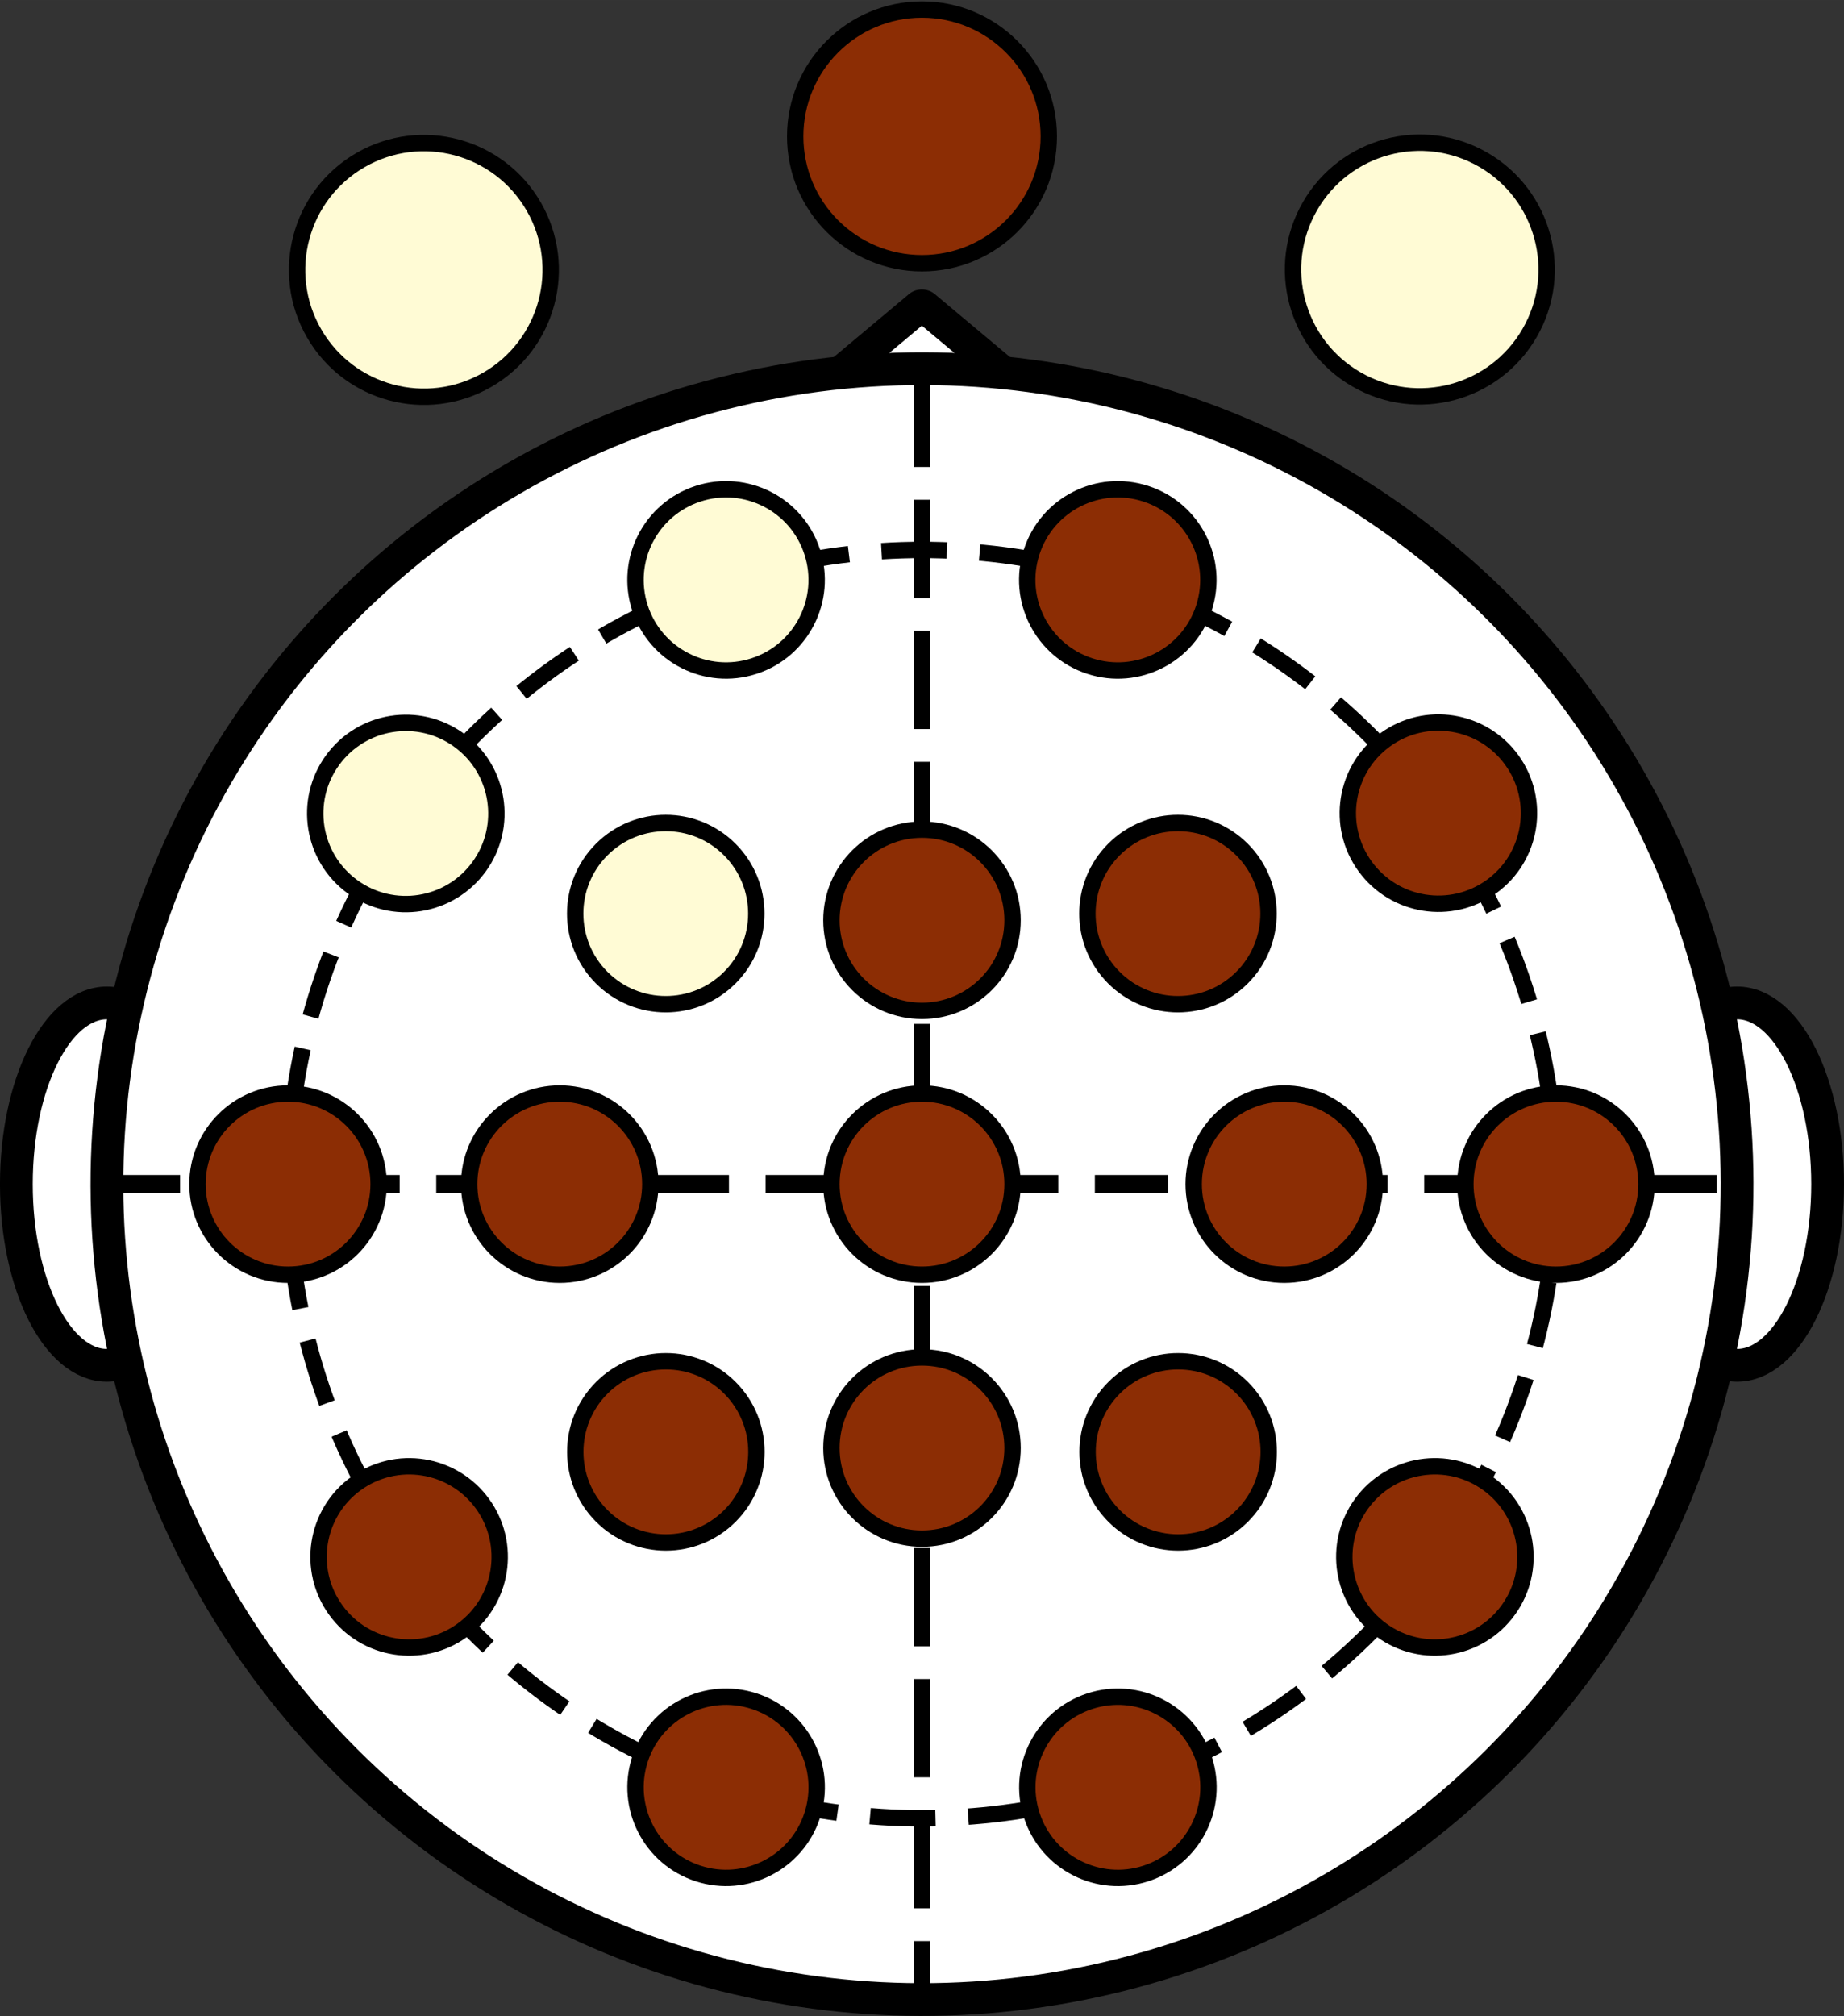 <?xml version="1.0" encoding="UTF-8" standalone="no"?>
<!-- Created with Inkscape (http://www.inkscape.org/) -->

<svg
   xmlns:dc="http://purl.org/dc/elements/1.1/"
   xmlns:cc="http://creativecommons.org/ns#"
   xmlns:rdf="http://www.w3.org/1999/02/22-rdf-syntax-ns#"
   xmlns:svg="http://www.w3.org/2000/svg"
   xmlns="http://www.w3.org/2000/svg"
   xmlns:sodipodi="http://sodipodi.sourceforge.net/DTD/sodipodi-0.dtd"
   xmlns:inkscape="http://www.inkscape.org/namespaces/inkscape"
   width="2.8cm"
   height="3.06cm"
   viewBox="0 0 99.213 108.425"
   id="svg3478"
   version="1.1"
   inkscape:version="0.92.2 (5c3e80d, 2017-08-06)"
   sodipodi:docname="prop_EMT_09375.svg">
  <rect x="0" y="0" width="99.213" height="108.425" fill="#333333" stroke="none"/>
  <defs
     id="defs3480" />
  <sodipodi:namedview
     id="base"
     pagecolor="#ffffff"
     bordercolor="#666666"
     borderopacity="1.0"
     inkscape:pageopacity="0.0"
     inkscape:pageshadow="2"
     inkscape:zoom="3.0781997"
     inkscape:cx="75.325106"
     inkscape:cy="54.353383"
     inkscape:document-units="cm"
     inkscape:current-layer="layer1"
     showgrid="false"
     inkscape:window-width="1366"
     inkscape:window-height="705"
     inkscape:window-x="-8"
     inkscape:window-y="-8"
     inkscape:window-maximized="1"
     units="cm" />
  <g
     inkscape:label="Capa 1"
     inkscape:groupmode="layer"
     id="layer1"
     transform="translate(0,-943.937)">
    <ellipse
       ry="6.822"
       rx="6.822"
       transform="matrix(-0.5,0.866,0.866,0.5,0,0)"
       style="opacity:1;fill:#fffbd5;fill-opacity:1;fill-rule:nonzero;stroke:#000000;stroke-width:0.881;stroke-linecap:round;stroke-linejoin:round;stroke-miterlimit:4;stroke-dasharray:none;stroke-dashoffset:0;stroke-opacity:1"
       id="ellipse4162"
       cx="750.98"
       cy="603.1" />
    <ellipse
       cy="616.16"
       cx="771.224"
       id="ellipse4164"
       style="opacity:1;fill:#fb9a29;fill-opacity:1;fill-rule:nonzero;stroke:#000000;stroke-width:0.881;stroke-linecap:round;stroke-linejoin:round;stroke-miterlimit:4;stroke-dasharray:none;stroke-dashoffset:0;stroke-opacity:1"
       transform="matrix(-0.5,0.866,0.866,0.5,0,0)"
       rx="6.822"
       ry="6.822" />
    <ellipse
       ry="6.822"
       rx="6.822"
       transform="matrix(-0.5,0.866,0.866,0.5,0,0)"
       style="opacity:1;fill:#ec7014;fill-opacity:1;fill-rule:nonzero;stroke:#000000;stroke-width:0.881;stroke-linecap:round;stroke-linejoin:round;stroke-miterlimit:4;stroke-dasharray:none;stroke-dashoffset:0;stroke-opacity:1"
       id="ellipse4166"
       cx="791.766"
       cy="628.706" />
    <ellipse
       cy="641.509"
       cx="812.159"
       id="ellipse4168"
       style="opacity:1;fill:#cc4c02;fill-opacity:1;fill-rule:nonzero;stroke:#000000;stroke-width:0.881;stroke-linecap:round;stroke-linejoin:round;stroke-miterlimit:4;stroke-dasharray:none;stroke-dashoffset:0;stroke-opacity:1"
       transform="matrix(-0.5,0.866,0.866,0.5,0,0)"
       rx="6.822"
       ry="6.822" />
    <ellipse
       ry="6.822"
       rx="6.822"
       transform="matrix(-0.5,0.866,0.866,0.5,0,0)"
       style="opacity:1;fill:#8c2d04;fill-opacity:1;fill-rule:nonzero;stroke:#000000;stroke-width:0.881;stroke-linecap:round;stroke-linejoin:round;stroke-miterlimit:4;stroke-dasharray:none;stroke-dashoffset:0;stroke-opacity:1"
       id="ellipse4170"
       cx="831.78"
       cy="653.866" />
    <rect
       transform="matrix(0.767,0.642,-0.767,0.642,0,0)"
       y="795.871"
       x="689.022"
       height="9.034"
       width="9.034"
       id="rect4559"
       style="opacity:1;fill:#ffffff;fill-opacity:1;fill-rule:nonzero;stroke:#000000;stroke-width:1.776;stroke-linecap:butt;stroke-linejoin:round;stroke-miterlimit:4;stroke-dasharray:none;stroke-dashoffset:0;stroke-opacity:1" />
    <ellipse
       style="opacity:1;fill:#ffffff;fill-opacity:1;fill-rule:nonzero;stroke:#000000;stroke-width:1.762;stroke-linecap:butt;stroke-linejoin:round;stroke-miterlimit:4;stroke-dasharray:none;stroke-dashoffset:0;stroke-opacity:1"
       id="ellipse4561"
       cx="-38.111"
       cy="1000.614"
       rx="4.873"
       ry="9.745" />
    <ellipse
       ry="9.745"
       rx="4.873"
       cy="1000.614"
       cx="-125.817"
       id="ellipse4563"
       style="opacity:1;fill:#ffffff;fill-opacity:1;fill-rule:nonzero;stroke:#000000;stroke-width:1.762;stroke-linecap:butt;stroke-linejoin:round;stroke-miterlimit:4;stroke-dasharray:none;stroke-dashoffset:0;stroke-opacity:1" />
    <circle
       transform="rotate(-105)"
       r="43.853"
       cy="-338.149"
       cx="-945.305"
       id="circle4565"
       style="opacity:1;fill:#ffffff;fill-opacity:1;fill-rule:nonzero;stroke:#000000;stroke-width:1.762;stroke-linecap:round;stroke-linejoin:round;stroke-miterlimit:4;stroke-dasharray:none;stroke-dashoffset:0;stroke-opacity:1" />
    <circle
       r="34.108"
       style="opacity:1;fill:none;fill-opacity:1;fill-rule:nonzero;stroke:#000000;stroke-width:0.881;stroke-linecap:butt;stroke-linejoin:round;stroke-miterlimit:4;stroke-dasharray:3.523, 1.762;stroke-dashoffset:0;stroke-opacity:1"
       id="circle4567"
       cx="-81.964"
       cy="1000.614" />
    <path
       sodipodi:nodetypes="cc"
       inkscape:connector-curvature="0"
       id="path4569"
       d="m -125.817,1000.614 h 87.706"
       style="fill:none;fill-rule:evenodd;stroke:#000000;stroke-width:0.984;stroke-linecap:butt;stroke-linejoin:miter;stroke-miterlimit:4;stroke-dasharray:3.937, 1.969;stroke-dashoffset:0;stroke-opacity:1" />
    <path
       style="fill:none;fill-rule:evenodd;stroke:#000000;stroke-width:0.881;stroke-linecap:butt;stroke-linejoin:miter;stroke-miterlimit:4;stroke-dasharray:5.285, 1.762;stroke-dashoffset:0;stroke-opacity:1"
       d="M -81.964,956.761 V 1044.467"
       id="path4571"
       inkscape:connector-curvature="0"
       sodipodi:nodetypes="cc" />
    <circle
       r="4.873"
       cy="1000.614"
       cx="-116.072"
       id="circle4573"
       style="opacity:1;fill:#fffbd5;fill-opacity:1;fill-rule:nonzero;stroke:#000000;stroke-width:0.881;stroke-linecap:round;stroke-linejoin:round;stroke-miterlimit:4;stroke-dasharray:none;stroke-dashoffset:0;stroke-opacity:1" />
    <circle
       transform="scale(-1,1)"
       style="opacity:1;fill:#fffbd5;fill-opacity:1;fill-rule:nonzero;stroke:#000000;stroke-width:0.881;stroke-linecap:round;stroke-linejoin:round;stroke-miterlimit:4;stroke-dasharray:none;stroke-dashoffset:0;stroke-opacity:1"
       id="circle4575"
       cx="47.856"
       cy="1000.614"
       r="4.873" />
    <circle
       style="opacity:1;fill:#fffbd5;fill-opacity:1;fill-rule:nonzero;stroke:#000000;stroke-width:0.881;stroke-linecap:round;stroke-linejoin:round;stroke-miterlimit:4;stroke-dasharray:none;stroke-dashoffset:0;stroke-opacity:1"
       id="circle4577"
       cx="-101.454"
       cy="1000.614"
       r="4.873" />
    <circle
       transform="scale(-1,1)"
       r="4.873"
       cy="1000.614"
       cx="62.474"
       id="circle4579"
       style="opacity:1;fill:#fffbd5;fill-opacity:1;fill-rule:nonzero;stroke:#000000;stroke-width:0.881;stroke-linecap:round;stroke-linejoin:round;stroke-miterlimit:4;stroke-dasharray:none;stroke-dashoffset:0;stroke-opacity:1" />
    <circle
       transform="rotate(-45)"
       r="4.873"
       cy="650.02"
       cx="-785.425"
       id="circle4581"
       style="opacity:1;fill:#fffbd5;fill-opacity:1;fill-rule:nonzero;stroke:#000000;stroke-width:0.881;stroke-linecap:round;stroke-linejoin:round;stroke-miterlimit:4;stroke-dasharray:none;stroke-dashoffset:0;stroke-opacity:1" />
    <circle
       style="opacity:1;fill:#fffbd5;fill-opacity:1;fill-rule:nonzero;stroke:#000000;stroke-width:0.881;stroke-linecap:round;stroke-linejoin:round;stroke-miterlimit:4;stroke-dasharray:none;stroke-dashoffset:0;stroke-opacity:1"
       id="circle4583"
       cx="745.572"
       cy="649.147"
       r="4.873"
       transform="matrix(-0.707,0.707,0.707,0.707,0,0)" />
    <circle
       style="opacity:1;fill:#fffbd5;fill-opacity:1;fill-rule:nonzero;stroke:#000000;stroke-width:0.881;stroke-linecap:round;stroke-linejoin:round;stroke-miterlimit:4;stroke-dasharray:none;stroke-dashoffset:0;stroke-opacity:1"
       id="circle4585"
       cx="-669.51"
       cy="-765.935"
       r="4.873"
       transform="rotate(-135)" />
    <circle
       transform="matrix(0.707,0.707,0.707,-0.707,0,0)"
       r="4.873"
       cy="-765.062"
       cx="629.657"
       id="circle4587"
       style="opacity:1;fill:#fffbd5;fill-opacity:1;fill-rule:nonzero;stroke:#000000;stroke-width:0.881;stroke-linecap:round;stroke-linejoin:round;stroke-miterlimit:4;stroke-dasharray:none;stroke-dashoffset:0;stroke-opacity:1" />
    <circle
       r="4.873"
       cy="1000.614"
       cx="-81.964"
       id="circle4589"
       style="opacity:1;fill:#fffbd5;fill-opacity:1;fill-rule:nonzero;stroke:#000000;stroke-width:0.881;stroke-linecap:round;stroke-linejoin:round;stroke-miterlimit:4;stroke-dasharray:none;stroke-dashoffset:0;stroke-opacity:1" />
    <circle
       r="6.822"
       style="opacity:1;fill:#fffbd5;fill-opacity:1;fill-rule:nonzero;stroke:#000000;stroke-width:0.881;stroke-linecap:round;stroke-linejoin:round;stroke-miterlimit:4;stroke-dasharray:none;stroke-dashoffset:0;stroke-opacity:1"
       id="circle4591"
       cx="-81.964"
       cy="944.266" />
    <ellipse
       ry="6.822"
       rx="6.822"
       transform="matrix(-0.5,0.866,0.866,0.5,0,0)"
       style="opacity:1;fill:#fffbd5;fill-opacity:1;fill-rule:nonzero;stroke:#000000;stroke-width:0.881;stroke-linecap:round;stroke-linejoin:round;stroke-miterlimit:4;stroke-dasharray:none;stroke-dashoffset:0;stroke-opacity:1"
       id="ellipse4593"
       cx="851.561"
       cy="427.95" />
    <ellipse
       ry="6.822"
       rx="6.822"
       transform="rotate(60)"
       cy="569.916"
       cx="769.596"
       id="ellipse4595"
       style="opacity:1;fill:#fffbd5;fill-opacity:1;fill-rule:nonzero;stroke:#000000;stroke-width:0.881;stroke-linecap:round;stroke-linejoin:round;stroke-miterlimit:4;stroke-dasharray:none;stroke-dashoffset:0;stroke-opacity:1" />
    <circle
       transform="rotate(90)"
       r="4.873"
       cy="81.964"
       cx="986.423"
       id="circle4597"
       style="opacity:1;fill:#fffbd5;fill-opacity:1;fill-rule:nonzero;stroke:#000000;stroke-width:0.881;stroke-linecap:round;stroke-linejoin:round;stroke-miterlimit:4;stroke-dasharray:none;stroke-dashoffset:0;stroke-opacity:1" />
    <circle
       style="opacity:1;fill:#fffbd5;fill-opacity:1;fill-rule:nonzero;stroke:#000000;stroke-width:0.881;stroke-linecap:round;stroke-linejoin:round;stroke-miterlimit:4;stroke-dasharray:none;stroke-dashoffset:0;stroke-opacity:1"
       id="circle4599"
       cx="-1014.806"
       cy="81.964"
       r="4.873"
       transform="matrix(0,-1,-1,0,0,0)" />
    <circle
       transform="rotate(-36)"
       style="opacity:1;fill:#fffbd5;fill-opacity:1;fill-rule:nonzero;stroke:#000000;stroke-width:0.881;stroke-linecap:round;stroke-linejoin:round;stroke-miterlimit:4;stroke-dasharray:none;stroke-dashoffset:0;stroke-opacity:1"
       id="circle4601"
       cx="-688.564"
       cy="761.337"
       r="4.873" />
    <circle
       r="4.873"
       cy="761.337"
       cx="620.349"
       id="circle4603"
       style="opacity:1;fill:#fffbd5;fill-opacity:1;fill-rule:nonzero;stroke:#000000;stroke-width:0.881;stroke-linecap:round;stroke-linejoin:round;stroke-miterlimit:4;stroke-dasharray:none;stroke-dashoffset:0;stroke-opacity:1"
       transform="matrix(-0.809,0.588,0.588,0.809,0,0)" />
    <circle
       r="4.873"
       cy="231.254"
       cx="-1011.077"
       id="circle4605"
       style="opacity:1;fill:#fffbd5;fill-opacity:1;fill-rule:nonzero;stroke:#000000;stroke-width:0.881;stroke-linecap:round;stroke-linejoin:round;stroke-miterlimit:4;stroke-dasharray:none;stroke-dashoffset:0;stroke-opacity:1"
       transform="rotate(-72)" />
    <circle
       transform="matrix(-0.309,0.951,0.951,0.309,0,0)"
       style="opacity:1;fill:#fffbd5;fill-opacity:1;fill-rule:nonzero;stroke:#000000;stroke-width:0.881;stroke-linecap:round;stroke-linejoin:round;stroke-miterlimit:4;stroke-dasharray:none;stroke-dashoffset:0;stroke-opacity:1"
       id="circle4607"
       cx="942.861"
       cy="231.254"
       r="4.873" />
    <circle
       transform="rotate(-108)"
       style="opacity:1;fill:#fffbd5;fill-opacity:1;fill-rule:nonzero;stroke:#000000;stroke-width:0.881;stroke-linecap:round;stroke-linejoin:round;stroke-miterlimit:4;stroke-dasharray:none;stroke-dashoffset:0;stroke-opacity:1"
       id="circle4609"
       cx="-960.42"
       cy="-387.159"
       r="4.873" />
    <circle
       r="4.873"
       cy="-387.159"
       cx="892.204"
       id="circle4611"
       style="opacity:1;fill:#fffbd5;fill-opacity:1;fill-rule:nonzero;stroke:#000000;stroke-width:0.881;stroke-linecap:round;stroke-linejoin:round;stroke-miterlimit:4;stroke-dasharray:none;stroke-dashoffset:0;stroke-opacity:1"
       transform="matrix(0.309,0.951,0.951,-0.309,0,0)" />
    <circle
       r="4.873"
       cy="-857.691"
       cx="-555.944"
       id="circle4613"
       style="opacity:1;fill:#fffbd5;fill-opacity:1;fill-rule:nonzero;stroke:#000000;stroke-width:0.881;stroke-linecap:round;stroke-linejoin:round;stroke-miterlimit:4;stroke-dasharray:none;stroke-dashoffset:0;stroke-opacity:1"
       transform="rotate(-144)" />
    <circle
       transform="matrix(0.809,0.588,0.588,-0.809,0,0)"
       style="opacity:1;fill:#fffbd5;fill-opacity:1;fill-rule:nonzero;stroke:#000000;stroke-width:0.881;stroke-linecap:round;stroke-linejoin:round;stroke-miterlimit:4;stroke-dasharray:none;stroke-dashoffset:0;stroke-opacity:1"
       id="circle4615"
       cx="487.728"
       cy="-857.691"
       r="4.873" />
    <rect
       style="opacity:1;fill:#ffffff;fill-opacity:1;fill-rule:nonzero;stroke:#000000;stroke-width:1.776;stroke-linecap:butt;stroke-linejoin:round;stroke-miterlimit:4;stroke-dasharray:none;stroke-dashoffset:0;stroke-opacity:1"
       id="rect4733"
       width="9.034"
       height="9.034"
       x="780.24"
       y="715.573"
       transform="matrix(0.767,0.642,-0.767,0.642,0,0)" />
    <ellipse
       ry="9.745"
       rx="4.873"
       cy="1007.619"
       cx="93.459"
       id="ellipse4735"
       style="opacity:1;fill:#ffffff;fill-opacity:1;fill-rule:nonzero;stroke:#000000;stroke-width:1.762;stroke-linecap:butt;stroke-linejoin:round;stroke-miterlimit:4;stroke-dasharray:none;stroke-dashoffset:0;stroke-opacity:1" />
    <ellipse
       style="opacity:1;fill:#ffffff;fill-opacity:1;fill-rule:nonzero;stroke:#000000;stroke-width:1.762;stroke-linecap:butt;stroke-linejoin:round;stroke-miterlimit:4;stroke-dasharray:none;stroke-dashoffset:0;stroke-opacity:1"
       id="ellipse4737"
       cx="5.753"
       cy="1007.619"
       rx="4.873"
       ry="9.745" />
    <circle
       style="opacity:1;fill:#ffffff;fill-opacity:1;fill-rule:nonzero;stroke:#000000;stroke-width:1.762;stroke-linecap:round;stroke-linejoin:round;stroke-miterlimit:4;stroke-dasharray:none;stroke-dashoffset:0;stroke-opacity:1"
       id="circle4739"
       cx="-986.124"
       cy="-212.875"
       r="43.853"
       transform="rotate(-105)" />
    <circle
       cy="1007.619"
       cx="49.606"
       id="circle4741"
       style="opacity:1;fill:none;fill-opacity:1;fill-rule:nonzero;stroke:#000000;stroke-width:0.881;stroke-linecap:butt;stroke-linejoin:round;stroke-miterlimit:4;stroke-dasharray:3.523, 1.762;stroke-dashoffset:0;stroke-opacity:1"
       r="34.108" />
    <path
       style="fill:none;fill-rule:evenodd;stroke:#000000;stroke-width:0.984;stroke-linecap:butt;stroke-linejoin:miter;stroke-miterlimit:4;stroke-dasharray:3.937, 1.969;stroke-dashoffset:0;stroke-opacity:1"
       d="M 5.753,1007.619 H 93.459"
       id="path4743"
       inkscape:connector-curvature="0"
       sodipodi:nodetypes="cc" />
    <path
       sodipodi:nodetypes="cc"
       inkscape:connector-curvature="0"
       id="path4745"
       d="M 49.606,963.766 V 1051.472"
       style="fill:none;fill-rule:evenodd;stroke:#000000;stroke-width:0.881;stroke-linecap:butt;stroke-linejoin:miter;stroke-miterlimit:4;stroke-dasharray:5.285, 1.762;stroke-dashoffset:0;stroke-opacity:1" />
    <circle
       style="opacity:1;fill:#8c2d04;fill-opacity:1;fill-rule:nonzero;stroke:#000000;stroke-width:0.881;stroke-linecap:round;stroke-linejoin:round;stroke-miterlimit:4;stroke-dasharray:none;stroke-dashoffset:0;stroke-opacity:1"
       id="circle4747"
       cx="15.498"
       cy="1007.619"
       r="4.873" />
    <circle
       r="4.873"
       cy="1007.619"
       cx="-83.714"
       id="circle4749"
       style="opacity:1;fill:#8c2d04;fill-opacity:1;fill-rule:nonzero;stroke:#000000;stroke-width:0.881;stroke-linecap:round;stroke-linejoin:round;stroke-miterlimit:4;stroke-dasharray:none;stroke-dashoffset:0;stroke-opacity:1"
       transform="scale(-1,1)" />
    <circle
       r="4.873"
       cy="1007.619"
       cx="30.116"
       id="circle4751"
       style="opacity:1;fill:#8c2d04;fill-opacity:1;fill-rule:nonzero;stroke:#000000;stroke-width:0.881;stroke-linecap:round;stroke-linejoin:round;stroke-miterlimit:4;stroke-dasharray:none;stroke-dashoffset:0;stroke-opacity:1" />
    <circle
       style="opacity:1;fill:#8c2d04;fill-opacity:1;fill-rule:nonzero;stroke:#000000;stroke-width:0.881;stroke-linecap:round;stroke-linejoin:round;stroke-miterlimit:4;stroke-dasharray:none;stroke-dashoffset:0;stroke-opacity:1"
       id="circle4753"
       cx="-69.097"
       cy="1007.619"
       r="4.873"
       transform="scale(-1,1)" />
    <circle
       style="opacity:1;fill:#8c2d04;fill-opacity:1;fill-rule:nonzero;stroke:#000000;stroke-width:0.881;stroke-linecap:round;stroke-linejoin:round;stroke-miterlimit:4;stroke-dasharray:none;stroke-dashoffset:0;stroke-opacity:1"
       id="circle4755"
       cx="-697.344"
       cy="748.008"
       r="4.873"
       transform="rotate(-45)" />
    <circle
       transform="matrix(-0.707,0.707,0.707,0.707,0,0)"
       r="4.873"
       cy="747.135"
       cx="657.491"
       id="circle4757"
       style="opacity:1;fill:#8c2d04;fill-opacity:1;fill-rule:nonzero;stroke:#000000;stroke-width:0.881;stroke-linecap:round;stroke-linejoin:round;stroke-miterlimit:4;stroke-dasharray:none;stroke-dashoffset:0;stroke-opacity:1" />
    <circle
       transform="rotate(-135)"
       r="4.873"
       cy="-677.854"
       cx="-767.498"
       id="circle4759"
       style="opacity:1;fill:#8c2d04;fill-opacity:1;fill-rule:nonzero;stroke:#000000;stroke-width:0.881;stroke-linecap:round;stroke-linejoin:round;stroke-miterlimit:4;stroke-dasharray:none;stroke-dashoffset:0;stroke-opacity:1" />
    <circle
       style="opacity:1;fill:#fffbd5;fill-opacity:1;fill-rule:nonzero;stroke:#000000;stroke-width:0.881;stroke-linecap:round;stroke-linejoin:round;stroke-miterlimit:4;stroke-dasharray:none;stroke-dashoffset:0;stroke-opacity:1"
       id="circle4761"
       cx="727.645"
       cy="-676.981"
       r="4.873"
       transform="matrix(0.707,0.707,0.707,-0.707,0,0)" />
    <circle
       style="opacity:1;fill:#8c2d04;fill-opacity:1;fill-rule:nonzero;stroke:#000000;stroke-width:0.881;stroke-linecap:round;stroke-linejoin:round;stroke-miterlimit:4;stroke-dasharray:none;stroke-dashoffset:0;stroke-opacity:1"
       id="circle4763"
       cx="49.606"
       cy="1007.619"
       r="4.873" />
    <circle
       cy="951.271"
       cx="49.606"
       id="circle4765"
       style="opacity:1;fill:#8c2d04;fill-opacity:1;fill-rule:nonzero;stroke:#000000;stroke-width:0.881;stroke-linecap:round;stroke-linejoin:round;stroke-miterlimit:4;stroke-dasharray:none;stroke-dashoffset:0;stroke-opacity:1"
       r="6.822" />
    <ellipse
       cy="545.395"
       cx="791.842"
       id="ellipse4767"
       style="opacity:1;fill:#fffbd5;fill-opacity:1;fill-rule:nonzero;stroke:#000000;stroke-width:0.881;stroke-linecap:round;stroke-linejoin:round;stroke-miterlimit:4;stroke-dasharray:none;stroke-dashoffset:0;stroke-opacity:1"
       transform="matrix(-0.5,0.866,0.866,0.5,0,0)"
       rx="6.822"
       ry="6.822" />
    <ellipse
       style="opacity:1;fill:#fffbd5;fill-opacity:1;fill-rule:nonzero;stroke:#000000;stroke-width:0.881;stroke-linecap:round;stroke-linejoin:round;stroke-miterlimit:4;stroke-dasharray:none;stroke-dashoffset:0;stroke-opacity:1"
       id="ellipse4769"
       cx="841.448"
       cy="459.475"
       transform="rotate(60)"
       rx="6.822"
       ry="6.822" />
    <circle
       style="opacity:1;fill:#8c2d04;fill-opacity:1;fill-rule:nonzero;stroke:#000000;stroke-width:0.881;stroke-linecap:round;stroke-linejoin:round;stroke-miterlimit:4;stroke-dasharray:none;stroke-dashoffset:0;stroke-opacity:1"
       id="circle4771"
       cx="993.428"
       cy="-49.606"
       r="4.873"
       transform="rotate(90)" />
    <circle
       transform="matrix(0,-1,-1,0,0,0)"
       r="4.873"
       cy="-49.606"
       cx="-1021.811"
       id="circle4773"
       style="opacity:1;fill:#8c2d04;fill-opacity:1;fill-rule:nonzero;stroke:#000000;stroke-width:0.881;stroke-linecap:round;stroke-linejoin:round;stroke-miterlimit:4;stroke-dasharray:none;stroke-dashoffset:0;stroke-opacity:1" />
    <circle
       r="4.873"
       cy="844.339"
       cx="-586.239"
       id="circle4775"
       style="opacity:1;fill:#8c2d04;fill-opacity:1;fill-rule:nonzero;stroke:#000000;stroke-width:0.881;stroke-linecap:round;stroke-linejoin:round;stroke-miterlimit:4;stroke-dasharray:none;stroke-dashoffset:0;stroke-opacity:1"
       transform="rotate(-36)" />
    <circle
       transform="matrix(-0.809,0.588,0.588,0.809,0,0)"
       style="opacity:1;fill:#8c2d04;fill-opacity:1;fill-rule:nonzero;stroke:#000000;stroke-width:0.881;stroke-linecap:round;stroke-linejoin:round;stroke-miterlimit:4;stroke-dasharray:none;stroke-dashoffset:0;stroke-opacity:1"
       id="circle4777"
       cx="518.023"
       cy="844.339"
       r="4.873" />
    <circle
       transform="rotate(-72)"
       style="opacity:1;fill:#8c2d04;fill-opacity:1;fill-rule:nonzero;stroke:#000000;stroke-width:0.881;stroke-linecap:round;stroke-linejoin:round;stroke-miterlimit:4;stroke-dasharray:none;stroke-dashoffset:0;stroke-opacity:1"
       id="circle4779"
       cx="-977.081"
       cy="358.55"
       r="4.873" />
    <circle
       r="4.873"
       cy="358.55"
       cx="908.866"
       id="circle4781"
       style="opacity:1;fill:#8c2d04;fill-opacity:1;fill-rule:nonzero;stroke:#000000;stroke-width:0.881;stroke-linecap:round;stroke-linejoin:round;stroke-miterlimit:4;stroke-dasharray:none;stroke-dashoffset:0;stroke-opacity:1"
       transform="matrix(-0.309,0.951,0.951,0.309,0,0)" />
    <circle
       r="4.873"
       cy="-264.193"
       cx="-1007.74"
       id="circle4783"
       style="opacity:1;fill:#8c2d04;fill-opacity:1;fill-rule:nonzero;stroke:#000000;stroke-width:0.881;stroke-linecap:round;stroke-linejoin:round;stroke-miterlimit:4;stroke-dasharray:none;stroke-dashoffset:0;stroke-opacity:1"
       transform="rotate(-108)" />
    <circle
       transform="matrix(0.309,0.951,0.951,-0.309,0,0)"
       style="opacity:1;fill:#fffbd5;fill-opacity:1;fill-rule:nonzero;stroke:#000000;stroke-width:0.881;stroke-linecap:round;stroke-linejoin:round;stroke-miterlimit:4;stroke-dasharray:none;stroke-dashoffset:0;stroke-opacity:1"
       id="circle4785"
       cx="939.524"
       cy="-264.193"
       r="4.873" />
    <circle
       transform="rotate(-144)"
       style="opacity:1;fill:#8c2d04;fill-opacity:1;fill-rule:nonzero;stroke:#000000;stroke-width:0.881;stroke-linecap:round;stroke-linejoin:round;stroke-miterlimit:4;stroke-dasharray:none;stroke-dashoffset:0;stroke-opacity:1"
       id="circle4787"
       cx="-666.504"
       cy="-786.023"
       r="4.873" />
    <circle
       r="4.873"
       cy="-786.023"
       cx="598.288"
       id="circle4789"
       style="opacity:1;fill:#fffbd5;fill-opacity:1;fill-rule:nonzero;stroke:#000000;stroke-width:0.881;stroke-linecap:round;stroke-linejoin:round;stroke-miterlimit:4;stroke-dasharray:none;stroke-dashoffset:0;stroke-opacity:1"
       transform="matrix(0.809,0.588,0.588,-0.809,0,0)" />
  </g>
</svg>
